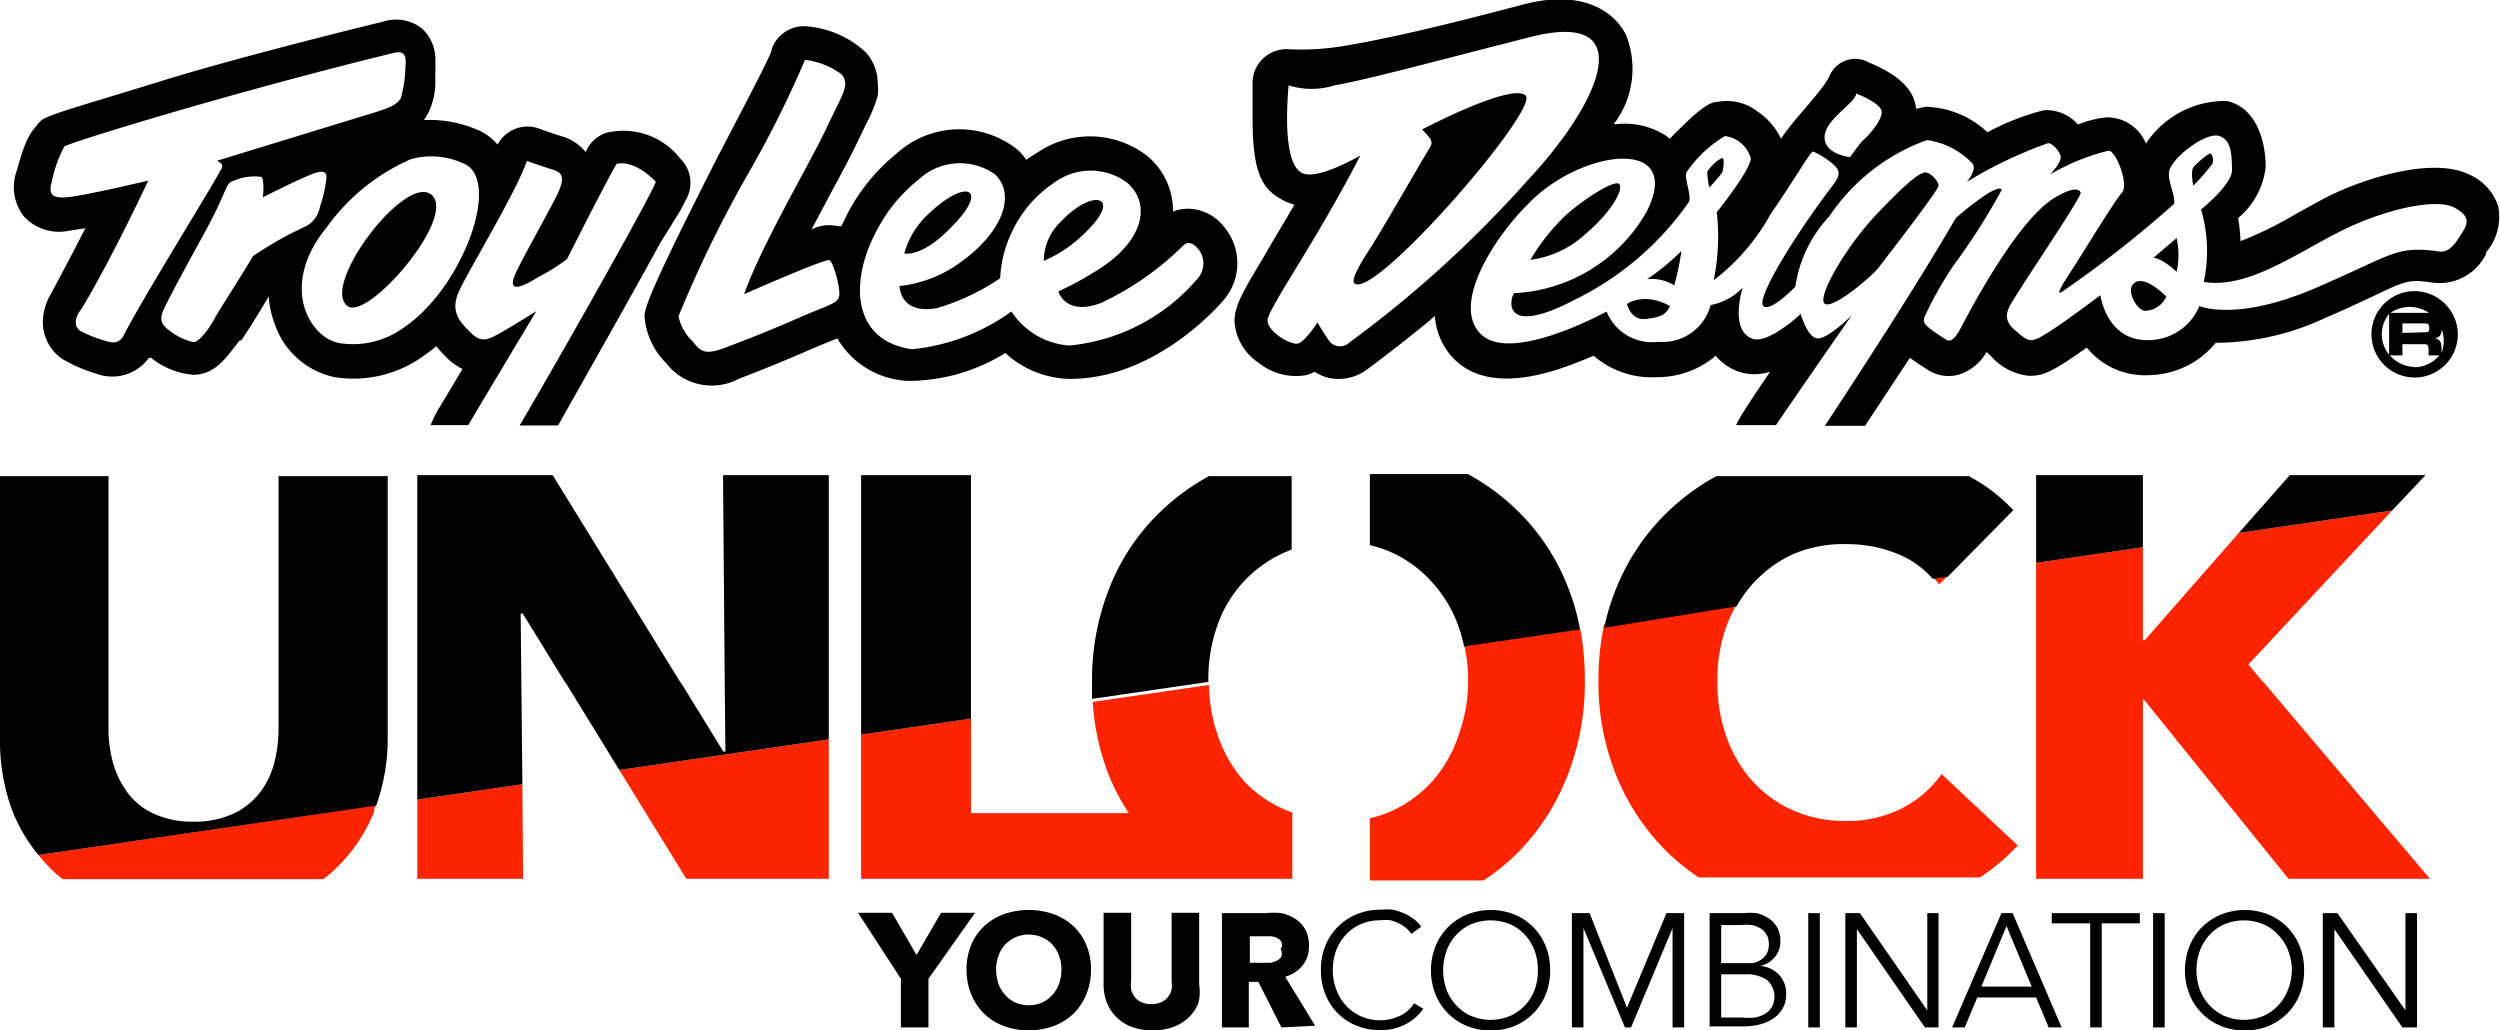 <svg id="d415ac01-60f6-4f1f-baf2-ee1e27c06892" data-name="Layer 1" xmlns="http://www.w3.org/2000/svg" viewBox="0 0 73.51 30.3"><defs><style>.ac441fcf-58b0-4771-827f-958d9f5fc3a2{fill:#ff2400;}</style></defs><title>unlock-logo</title><path d="M27.3,28.78v1.43h-.81V28.78l-1.26-1.94h1l.72,1.24.72-1.24h1Z" transform="translate(0 0)"/><path d="M32.08,28.51a1.88,1.88,0,0,1-.14.73,1.67,1.67,0,0,1-.38.57,1.7,1.7,0,0,1-.58.36,2.14,2.14,0,0,1-1.46,0,1.7,1.7,0,0,1-.58-.36,1.66,1.66,0,0,1-.38-.57,1.88,1.88,0,0,1-.14-.73,1.85,1.85,0,0,1,.14-.73,1.6,1.6,0,0,1,.38-.55,1.71,1.71,0,0,1,.58-.35,2.22,2.22,0,0,1,1.46,0,1.71,1.71,0,0,1,.58.35,1.61,1.61,0,0,1,.38.55A1.85,1.85,0,0,1,32.08,28.51Zm-.87,0a1.14,1.14,0,0,0-.07-.41,1,1,0,0,0-.2-.33.91.91,0,0,0-.3-.21,1,1,0,0,0-.39-.08.94.94,0,0,0-.69.29.93.93,0,0,0-.2.33,1.26,1.26,0,0,0,0,.83,1,1,0,0,0,.2.33.9.9,0,0,0,.3.22,1,1,0,0,0,.78,0,.93.93,0,0,0,.3-.22,1,1,0,0,0,.2-.33A1.19,1.19,0,0,0,31.21,28.51Z" transform="translate(0 0)"/><path d="M35.24,29.49a1.2,1.2,0,0,1-.29.43,1.34,1.34,0,0,1-.46.28,1.84,1.84,0,0,1-1.2,0,1.31,1.31,0,0,1-.45-.28,1.21,1.21,0,0,1-.29-.43,1.48,1.48,0,0,1-.1-.55v-2.1h.81v2a.92.92,0,0,0,0,.26.65.65,0,0,0,.11.22.51.51,0,0,0,.19.15.78.78,0,0,0,.58,0,.53.53,0,0,0,.2-.15.6.6,0,0,0,.11-.22,1,1,0,0,0,0-.26v-2h.81v2.1A1.46,1.46,0,0,1,35.24,29.49Z" transform="translate(0 0)"/><path d="M37.68,30.21,37,28.87h-.28v1.34h-.79V26.85h1.28a2.24,2.24,0,0,1,.47,0,1.23,1.23,0,0,1,.41.17.87.87,0,0,1,.29.31,1,1,0,0,1,.11.48.89.89,0,0,1-.19.58,1,1,0,0,1-.51.33l.88,1.44Zm0-2.33a.34.34,0,0,0,0-.19.36.36,0,0,0-.13-.11.56.56,0,0,0-.18-.05h-.62v.78h.39l.21,0a.66.66,0,0,0,.19-.06.37.37,0,0,0,.14-.12A.37.37,0,0,0,37.65,27.88Z" transform="translate(0 0)"/><path d="M41.85,29.66a1.39,1.39,0,0,1-.21.24,1.33,1.33,0,0,1-.28.2,1.54,1.54,0,0,1-.35.14,1.65,1.65,0,0,1-.42.05,1.83,1.83,0,0,1-.7-.13,1.64,1.64,0,0,1-.92-.93,1.87,1.87,0,0,1-.13-.71,1.84,1.84,0,0,1,.13-.71,1.67,1.67,0,0,1,.37-.56,1.69,1.69,0,0,1,.56-.37,1.8,1.8,0,0,1,.7-.13,1.71,1.71,0,0,1,.36,0,1.75,1.75,0,0,1,.33.11,1.45,1.45,0,0,1,.29.17,1,1,0,0,1,.21.22l-.29.21a.87.87,0,0,0-.14-.16.93.93,0,0,0-.21-.14,1.29,1.29,0,0,0-.26-.1,1.16,1.16,0,0,0-.3,0,1.39,1.39,0,0,0-.59.12,1.32,1.32,0,0,0-.44.32,1.39,1.39,0,0,0-.28.47,1.66,1.66,0,0,0-.09.56,1.6,1.6,0,0,0,.1.56,1.4,1.4,0,0,0,.28.47,1.32,1.32,0,0,0,.44.32,1.38,1.38,0,0,0,.58.12,1.32,1.32,0,0,0,.55-.12,1,1,0,0,0,.44-.38Z" transform="translate(0 0)"/><path d="M45.58,28.53a1.86,1.86,0,0,1-.13.71,1.67,1.67,0,0,1-.92.93,1.89,1.89,0,0,1-1.39,0,1.69,1.69,0,0,1-.56-.37,1.67,1.67,0,0,1-.37-.56,1.94,1.94,0,0,1,0-1.42,1.67,1.67,0,0,1,.37-.56,1.69,1.69,0,0,1,.56-.37,1.89,1.89,0,0,1,1.39,0,1.67,1.67,0,0,1,.92.93A1.86,1.86,0,0,1,45.58,28.53Zm-.36,0a1.65,1.65,0,0,0-.09-.56,1.4,1.4,0,0,0-.28-.47,1.33,1.33,0,0,0-.44-.32,1.49,1.49,0,0,0-1.16,0,1.31,1.31,0,0,0-.44.32,1.39,1.39,0,0,0-.28.47,1.7,1.7,0,0,0,0,1.12,1.37,1.37,0,0,0,.28.46,1.33,1.33,0,0,0,.44.32,1.49,1.49,0,0,0,1.16,0,1.35,1.35,0,0,0,.44-.32,1.38,1.38,0,0,0,.28-.46A1.65,1.65,0,0,0,45.22,28.53Z" transform="translate(0 0)"/><path d="M47.84,29.63h0L49,26.85h.52v3.36h-.34V27.29h0l-1.22,2.92h-.18l-1.22-2.92h0v2.92h-.34V26.85h.52Z" transform="translate(0 0)"/><path d="M50.27,26.85h1a1.9,1.9,0,0,1,.38,0A1.05,1.05,0,0,1,52,27a.76.76,0,0,1,.25.26.81.81,0,0,1,.1.42.71.71,0,0,1-.16.46.76.76,0,0,1-.43.26h0a.89.89,0,0,1,.54.25.8.8,0,0,1,.22.59.82.82,0,0,1-.34.68,1.2,1.2,0,0,1-.39.19,1.9,1.9,0,0,1-.52.07h-1Zm.34,1.47h.69l.25,0a.69.69,0,0,0,.23-.1.52.52,0,0,0,.17-.18.56.56,0,0,0,.06-.28.51.51,0,0,0-.24-.46.75.75,0,0,0-.26-.1,1.5,1.5,0,0,0-.31,0h-.59Zm0,1.6h.64a1.73,1.73,0,0,0,.35,0,.91.91,0,0,0,.3-.11.6.6,0,0,0,.2-.2.65.65,0,0,0-.15-.8,1.07,1.07,0,0,0-.64-.16h-.7Z" transform="translate(0 0)"/><path d="M53.51,30.21h-.34V26.85h.34Z" transform="translate(0 0)"/><path d="M56.67,29.71h0V26.85H57v3.36H56.6l-2-2.89h0v2.89h-.34V26.85h.43Z" transform="translate(0 0)"/><path d="M57.77,30.21H57.4l1.45-3.36h.33l1.44,3.36h-.38l-.37-.88H58.14Zm.49-1.2h1.48L59,27.23Z" transform="translate(0 0)"/><path d="M61.8,30.21h-.34V27.15H60.33v-.3h2.59v.3H61.8Z" transform="translate(0 0)"/><path d="M63.65,30.21h-.34V26.85h.34Z" transform="translate(0 0)"/><path d="M67.75,28.53a1.86,1.86,0,0,1-.13.71,1.67,1.67,0,0,1-.92.93,1.89,1.89,0,0,1-1.39,0,1.69,1.69,0,0,1-.56-.37,1.67,1.67,0,0,1-.37-.56,1.94,1.94,0,0,1,0-1.42,1.67,1.67,0,0,1,.37-.56,1.69,1.69,0,0,1,.56-.37,1.89,1.89,0,0,1,1.39,0,1.67,1.67,0,0,1,.92.93A1.86,1.86,0,0,1,67.75,28.53Zm-.36,0A1.65,1.65,0,0,0,67.3,28,1.4,1.4,0,0,0,67,27.5a1.33,1.33,0,0,0-.44-.32,1.49,1.49,0,0,0-1.16,0,1.31,1.31,0,0,0-.44.32,1.39,1.39,0,0,0-.28.47,1.7,1.7,0,0,0,0,1.12,1.37,1.37,0,0,0,.28.46,1.33,1.33,0,0,0,.44.32,1.49,1.49,0,0,0,1.16,0,1.35,1.35,0,0,0,.44-.32,1.38,1.38,0,0,0,.28-.46A1.65,1.65,0,0,0,67.39,28.53Z" transform="translate(0 0)"/><path d="M70.73,29.71h0V26.85h.34v3.36h-.43l-2-2.89h0v2.89h-.34V26.85h.43Z" transform="translate(0 0)"/><polygon class="ac441fcf-58b0-4771-827f-958d9f5fc3a2" points="18.21 22.64 20.18 25.84 24.37 25.84 24.37 21.74 18.21 22.64"/><path class="ac441fcf-58b0-4771-827f-958d9f5fc3a2" d="M57.29,16.92l-.44.06.17.2Z" transform="translate(0 0)"/><polygon class="ac441fcf-58b0-4771-827f-958d9f5fc3a2" points="12.27 23.51 12.27 25.84 15.38 25.84 15.36 23.06 12.27 23.51"/><path class="ac441fcf-58b0-4771-827f-958d9f5fc3a2" d="M11,23.87c0-.06,0-.13.07-.19L1.13,25.14a4.64,4.64,0,0,0,.39.43c.1.1.21.19.32.28H9.51c.11-.09.23-.18.33-.28A4.76,4.76,0,0,0,11,23.87Z" transform="translate(0 0)"/><path class="ac441fcf-58b0-4771-827f-958d9f5fc3a2" d="M46.06,22.88A7.4,7.4,0,0,0,46.6,20h0v0a8.18,8.18,0,0,0-.13-1.5l-3.41.5a4.77,4.77,0,0,1,.11,1v0h0a4.73,4.73,0,0,1-.28,1.61A3.85,3.85,0,0,1,42.09,23a3.66,3.66,0,0,1-1.2.86,3.46,3.46,0,0,1-.61.2v1.83h3.34a6.46,6.46,0,0,0,.92-.73A6.57,6.57,0,0,0,46.06,22.88Z" transform="translate(0 0)"/><polygon class="ac441fcf-58b0-4771-827f-958d9f5fc3a2" points="66.54 20.05 66.11 19.54 70.34 15.01 65.83 15.67 63.06 18.83 63.01 18.83 63.01 16.09 59.87 16.55 59.87 20.05 59.87 25.84 63.01 25.84 63.01 20.57 63.04 20.57 67.29 25.84 71.45 25.84 66.55 20.05 66.54 20.05"/><path class="ac441fcf-58b0-4771-827f-958d9f5fc3a2" d="M37.81,23.82A3.55,3.55,0,0,1,36.61,23a3.94,3.94,0,0,1-.78-1.31,4.71,4.71,0,0,1-.28-1.55l-3.42.5a7.16,7.16,0,0,0,.52,2.27,6.92,6.92,0,0,0,.54,1H28.55V21.13l-3.23.47v4.24H38V23.89Z" transform="translate(0 0)"/><path class="ac441fcf-58b0-4771-827f-958d9f5fc3a2" d="M59.33,24.86l-2.24-2.1a3.24,3.24,0,0,1-1.15,1,3.54,3.54,0,0,1-1.67.38,3.79,3.79,0,0,1-1.52-.3A3.5,3.5,0,0,1,51.56,23a3.84,3.84,0,0,1-.78-1.29A4.67,4.67,0,0,1,50.5,20h0a4.54,4.54,0,0,1,.28-1.63,4.15,4.15,0,0,1,.28-.59l-3.89.57A8,8,0,0,0,47,20h0a7.29,7.29,0,0,0,.54,2.84,6.66,6.66,0,0,0,1.5,2.23,6.49,6.49,0,0,0,.91.73h8.27A6.12,6.12,0,0,0,59.33,24.86Z" transform="translate(0 0)"/><path d="M42.1,17.11a3.86,3.86,0,0,1,.78,1.29,4.34,4.34,0,0,1,.17.61l3.41-.5a6.68,6.68,0,0,0-.41-1.38,6.32,6.32,0,0,0-1.51-2.19,6.48,6.48,0,0,0-1.38-1H40.28v2.09a3.56,3.56,0,0,1,.61.2A3.61,3.61,0,0,1,42.1,17.11Z" transform="translate(0 0)"/><path d="M51.06,17.83a3.76,3.76,0,0,1,.51-.7,3.64,3.64,0,0,1,1.21-.86A3.8,3.8,0,0,1,54.33,16a3.93,3.93,0,0,1,1.5.3,2.71,2.71,0,0,1,1,.72l.44-.06L59.2,15a5,5,0,0,0-1.31-1H50.47a6.61,6.61,0,0,0-1.38,1,6.44,6.44,0,0,0-1.53,2.21,6.62,6.62,0,0,0-.39,1.25Z" transform="translate(0 0)"/><polygon points="63.01 16.09 63.01 13.97 59.87 13.97 59.87 16.55 63.01 16.09"/><polygon points="70.34 15.01 71.32 13.97 67.33 13.97 65.83 15.67 70.34 15.01"/><polygon points="15.36 23.06 15.33 20.07 15.33 20.07 15.31 18.04 15.37 18.04 16.62 20.07 16.63 20.07 18.21 22.64 24.37 21.74 24.37 20.07 24.37 13.97 21.26 13.97 21.31 20.07 21.31 20.07 21.33 22.1 21.27 22.1 20.02 20.07 20.01 20.07 16.25 13.97 12.27 13.97 12.27 20.07 12.27 23.51 15.36 23.06"/><path d="M32.11,20c0,.19,0,.37,0,.55l3.42-.5s0,0,0-.05h0v0a4.7,4.7,0,0,1,.27-1.62,3.66,3.66,0,0,1,.78-1.29,3.73,3.73,0,0,1,1.2-.85l.2-.08V14H35.55a6.51,6.51,0,0,0-1.38,1,6.31,6.31,0,0,0-1.51,2.19A7.33,7.33,0,0,0,32.11,20v0Z" transform="translate(0 0)"/><path d="M1.13,25.14l9.93-1.45a5.8,5.8,0,0,0,.34-2V14H8.19v7.45a4,4,0,0,1-.13,1,2.43,2.43,0,0,1-.43.87,2.11,2.11,0,0,1-.78.61,2.69,2.69,0,0,1-1.16.23,2.69,2.69,0,0,1-1.16-.23,2,2,0,0,1-.77-.61,2.65,2.65,0,0,1-.43-.87,3.71,3.71,0,0,1-.14-1V14H0v7.72a5.84,5.84,0,0,0,.39,2.19A4.85,4.85,0,0,0,1.13,25.14Z" transform="translate(0 0)"/><polygon points="28.55 21.13 28.55 20.05 28.55 13.97 25.32 13.97 25.32 20.05 25.32 21.6 28.55 21.13"/><path d="M31.21,6.5a1.63,1.63,0,0,0-.52,1.17,3.84,3.84,0,0,0,1.26-.87C33,5.78,32.16,5.51,31.21,6.5Zm18.22.89a6.72,6.72,0,0,1-1,.82,1.25,1.25,0,0,1,.8.18A8.17,8.17,0,0,0,49.44,7.39ZM20,6.2l.16-.31A1,1,0,0,0,20,4.66a2.12,2.12,0,0,0-2.19-.75,1,1,0,0,0-.54.46l-.05.1A1.43,1.43,0,0,0,16.5,4c-.21-.06-.54-.18-.65-.22a1,1,0,0,0-1.22.47,1.62,1.62,0,0,0-.68-.47,3.58,3.58,0,0,0-1.49-.25l.06-.08a2,2,0,0,0,.28-1l0-.34a2.16,2.16,0,0,0,0-.28,1.24,1.24,0,0,0-.4-1A1.25,1.25,0,0,0,11.25.64C8.51,1.31,5.95,2,4.66,2.41c-3.27,1-3.36,1-3.55,1.24S.77,4,.5,5A1.4,1.4,0,0,0,.7,6.36,1.4,1.4,0,0,0,2,6.79l.51-.08c-.54,1.06-.92,1.75-1,1.91a1.65,1.65,0,0,0-.25.85,1.31,1.31,0,0,0,.58,1.09,4.45,4.45,0,0,0,1,.43,1.33,1.33,0,0,0,1.54-.47l.06,0a2.29,2.29,0,0,0,1.24.5c.67,0,1-.55,1.36-1L7.1,10c.16-.23.48-.74.8-1.28a2.89,2.89,0,0,0,.18.81,2.37,2.37,0,0,0,1.76,1.56,3.51,3.51,0,0,0,2.62-.63c.12-.08.25-.18.37-.28a3.7,3.7,0,0,0,.3.33l0,0a1.76,1.76,0,0,0,.47.34L12.91,12a4.28,4.28,0,0,0-.25.5h1.11c.3-.52,2-3.35,2-3.35s-.88.55-1.15.69-.47.25-.77-.05-.63-.6-.36-1.21,1.73-3,2-3.85c0,0,.44.16.74.25s.41.22.14.77-1.1,2-1.24,2.36,0,.47.66.06a6.09,6.09,0,0,0,.88-.55c.05-.08,1-2,1.46-2.8,0,0,.47-.17,1.15.52.06.06-2.61,4.81-4,7.17h1.13l1.38-2.45c.67-1.19,1.23-2.19,1.62-2.91ZM3.65,9.84c-.14.27-.33.25-.52.19a3.73,3.73,0,0,1-.77-.3c-.16-.11-.19-.33,0-.6s1-1.7,2-3.82c0,0-1.84.44-2.39.49s-.52-.19-.44-.49a3.74,3.74,0,0,1,.36-1c.11-.11,5-1.61,9.67-2.75.27-.07.41,0,.36.41a3.44,3.44,0,0,1-.14.93c-.15.21-.33.28-1.07.5L6.37,4.73s.19.05.16.19S4.13,8.87,3.65,9.84ZM7.44,7.53c-.44.74-1,1.59-1.15,1.87s-.44.66-.6.66A1.7,1.7,0,0,1,5,9.73c-.25-.16-.3-.33-.22-.55S5.38,8,6,6.87s.62-1.39.77-1.51a1.57,1.57,0,0,1,.91-.16c.11.08.05.6.05.6.44-.22.88-.44,1.32-.63s.55-.14.55.05a3.72,3.72,0,0,1-.19.85A.8.8,0,0,1,9,6.65,10.87,10.87,0,0,0,7.44,7.53Zm4.45,2.09a2.54,2.54,0,0,1-1.9.47c-.9-.15-1.79-1.7-.38-3.41a6,6,0,0,1,2.47-2,2.25,2.25,0,0,1,1.51.11C14.79,5.2,13.64,8.43,11.89,9.62ZM28,6.65c1.11-1.12.41-1.45-.76-.3a2.46,2.46,0,0,0-.65,1.1S27.1,7.6,28,6.65ZM47.84,8.94s.11.48.53.44S49,9.26,49.1,9a1.54,1.54,0,0,0-.71-.21C48,8.8,47.84,8.94,47.84,8.94ZM10.22,9c.6.44,3.23-2.62,2.47-3.27S9.41,8.4,10.22,9ZM73.46,6.08a1.52,1.52,0,0,0-.84-.94c-1.08-.55-3.16.11-4.29.7l-.82.45a11,11,0,0,1-1.63.8,5.4,5.4,0,0,0-.07-.68,2.27,2.27,0,0,0,.81-1.5h0c0-.82-.31-1.76-1.14-1.94A2.78,2.78,0,0,0,63.1,4.22a1.24,1.24,0,0,0-1.16-.77,3.23,3.23,0,0,0-.84.21,1.24,1.24,0,0,0-1-.42,7.25,7.25,0,0,0-1.66.65,2.75,2.75,0,0,0-1.83-.75l-.27.06c-.05-.57-.52-1-1.38-1.36a.82.82,0,0,0-1.15.36c-.21.48-1.05,1.27-1.44,1.88a2,2,0,0,0-.69-.8A1.48,1.48,0,0,0,50.47,3c-.13,0-.39.1-1,.71-.15.14-.27.26-.37.37L49,4a2.23,2.23,0,0,0-1.46-.35h-.09A2.68,2.68,0,0,0,47.8,1c-.45-.83-1.49-1.27-3-.87-2.7.71-4,1-5.22,1.21a7.59,7.59,0,0,1-1.65.11,1,1,0,0,0-1.1.94c0,.37,0,.77,0,1.08,0,1.81.36,2.15,1,2.47l.23.08c-.31.54-.6,1-.84,1.43-.68,1.14-.92,1.53-.92,2v0A1.57,1.57,0,0,0,37,10.66a1.74,1.74,0,0,0,1.41.37,1.09,1.09,0,0,0,.24-.1,1.33,1.33,0,0,0,.52.2,1.41,1.41,0,0,0,1.06-.29c.67-.5,1.24-.95,1.79-1.4l.17-.15a2,2,0,0,0,.62,1.32c.67.62,1.74.69,3.18.19.31-.11.61-.23.87-.34a2.6,2.6,0,0,0,1.85.63,2.65,2.65,0,0,0,1.74-.63,1.51,1.51,0,0,0,.68.47,1.48,1.48,0,0,0,.92,0c-.42.61-.95,1.41-1,1.57l0,0h1.17c.68-1,2.23-3.23,2.23-3.23s-.69.69-1,.68-.5-.72-.5-.72c-.4.37-1.08.86-1.42.73-.69-.25-.29-1.5-.29-1.5a1.75,1.75,0,0,1-.94.51,1.46,1.46,0,0,1-1.54,1.08,1.44,1.44,0,0,1-1.52-.89s-2.77,1.53-3.68.68S43.92,7,44.93,6c1.56-1.63,4.61-2,3.49.22a4.74,4.74,0,0,1-3.9,2.4c-.14.2-.34,1.31,1.81.18a8.8,8.8,0,0,0,3.33-2.86c.08-.2-.12-.63-.08-.86A3.62,3.62,0,0,1,50.72,4a.91.91,0,0,1,.76.65c0,.35-1,1.59-1,1.59a6.45,6.45,0,0,1-.09,2A6.21,6.21,0,0,0,52.06,6.3c.6-.86,1.17-1.83,1.24-1.84s.7.36.75.56-.09.33-.34.67C52.6,7.19,51.64,8.81,51.85,9s.94-.57.94-.57a3.82,3.82,0,0,1,1-2.07,5.81,5.81,0,0,1,2.87-2.24A2.25,2.25,0,0,1,58,4.81c.14.19-.17.54-.17.54a12.63,12.63,0,0,1,2.39-1.14c.13,0,.32.21.37.38s-.31.54-.31.54A6.44,6.44,0,0,1,62,4.43c.22,0,.61,1,.39,1.24S61.23,7.47,60.88,8s-.41.7-.22.56A33.22,33.22,0,0,0,63.92,6c.08-.2-.22-.72-.13-1,.15-.43,1.1-1.13,1.47-1s.36.58.37,1-.91,1.16-.91,1.16a4.33,4.33,0,0,1,.08,2.13c1.28.21,2.69-.82,4-1.48s2.84-1,3.38-.7.35.53.11.9-.42.41-.6.38c-1.26-.17-1.32.1-3.63,1.09S64.67,9,64.67,9a1.62,1.62,0,0,1-1.47,1c-1.26.05-1.44-1.32-1.44-1.32C60,10,59.85,10,59.72,10s-.25-.1-.47-.29-.33-.4-.14-.74c.34-.6,2.12-3.2,2.07-3.31s-.23-.16-.74.14c-1.18.68-2.69,3.68-2.81,3.89s-.25.39-.4.3c-.64-.41-.71-.49-.64-.67a10.39,10.39,0,0,1,.87-1.54,18.89,18.89,0,0,0,1.4-2.2c-.14-.23-1.35.83-1.35.83-1.19,2.05-2.92,4.69-3.85,6.11h1.18l1.32-2c.13.1.3.21.53.36a1.13,1.13,0,0,0,.89.14,1.41,1.41,0,0,0,.83-.67l.16.15a1.71,1.71,0,0,0,1.09.55c.41,0,.64-.08,1.7-.83a2.2,2.2,0,0,0,1.86.81,2.58,2.58,0,0,0,1.93-.95,7.66,7.66,0,0,0,3.26-.75c.57-.24,1-.45,1.35-.61,1-.48,1.09-.51,1.76-.41a1.53,1.53,0,0,0,1.58-.84l0-.05A1.61,1.61,0,0,0,73.46,6.08ZM44.93,5.29a33.66,33.66,0,0,1-5.25,4.78.4.4,0,0,1-.62-.08c-.12-.16-.32-.51-.32-.51s-.36.56-.57.62-.89-.34-.9-.67S38.68,7.14,40,4.57c0,0-1.25.74-1.71.52s-.5-1.41-.4-2.58a2.25,2.25,0,0,0,1.35,0c1-.18,2.54-.6,5.75-1.42S47.14,2.92,44.93,5.29Zm9.85-1.17c-.17.2-.38.5-.38.5s-.77-.08-.75-.6.92-1,.93-1.27c0,0,.74.28.75.54S54.93,4,54.79,4.12ZM47.61,5.41c-.14-.13-1,.42-1.54.89A6.09,6.09,0,0,0,45,7.64a2.94,2.94,0,0,0,1.62-.76C47.41,6.21,47.75,5.55,47.61,5.41Zm-5.8-1.61c.27.29.36.35.21.58s-1.39,2.4-1.73,2.92-.61,1-.43,1.05c.69.31,5.41-5.15,5-5.54S41.81,3.81,41.81,3.81ZM62.71,8.37c-.17.2.12.76.37.77a.72.72,0,0,0,.62-.42S63,8,62.71,8.37ZM56.62,5.07c-.16,0-.5.24-1.44,1.23s-1.8,2.52-1.51,2.64,1.41-.86,1.56-1.06S57,5.6,57,5.46,56.77,5.08,56.62,5.07ZM71,8.56a1.27,1.27,0,1,0,1.27,1.27A1.28,1.28,0,0,0,71,8.56Zm-.75,1.87a.94.94,0,0,1,0-1.2Zm.75.36a1,1,0,0,1-.73-.34h.37v-.33h.61c.12,0,.16,0,.16.18v.15h.32A1,1,0,0,1,71,10.8Zm-.36-1V9.51h.61c.12,0,.18,0,.18.13v0c0,.09,0,.13-.14.13Zm1.15.56v-.13c0-.21-.1-.26-.21-.28h0c.18,0,.22-.14.22-.31V9.57c0-.23-.08-.37-.38-.37H70.29a1,1,0,0,1,1.5,1.18ZM36,6.68a1.36,1.36,0,0,0-1-.54,1.18,1.18,0,0,0-.51.08h0a2.09,2.09,0,0,0-.75-1.63,2.75,2.75,0,0,0-3.27-.08,2.5,2.5,0,0,0-.29.19,1.87,1.87,0,0,0-.25-.29,2.74,2.74,0,0,0-3.56.1A5.6,5.6,0,0,0,24.91,6.3l-.17.35-.11,0a1.11,1.11,0,0,0-.77.1l.59-1.11c.32-.59.59-1.1.76-1.46l.25-.52a4.14,4.14,0,0,0,.35-.85,1.59,1.59,0,0,0,0-.34,1.39,1.39,0,0,0-.34-.92,2.88,2.88,0,0,0-1.7-.77,1,1,0,0,0-1.08.67c0,.1-.2.51-1.55,3.09C19,8.74,19,9,18.95,9.27a2.17,2.17,0,0,0,.64,1.41,1.69,1.69,0,0,0,2.13.46c.6-.23,1.28-.5,2.24-.92l.46-.19.2-.08a2.53,2.53,0,0,0,2.1,1.25,5.42,5.42,0,0,0,2.84-.82,2.88,2.88,0,0,0,1.86.76C34,11.17,35.92,8.9,36,8.8A1.66,1.66,0,0,0,36,6.68ZM23.57,9.31c-.91.4-1.58.66-2.21.9s-.75.14-1-.18a1.41,1.41,0,0,1-.41-.73A35.89,35.89,0,0,1,22.06,5a31.32,31.32,0,0,0,1.61-3.24,2.24,2.24,0,0,1,1.08.43c.26.31,0,.61-.45,1.58s-1.92,3.45-2.42,4.88c0,0,2.4-1.06,2.51-1s.3.73.29,1S24.45,8.93,23.57,9.31ZM35.24,8.16a5.65,5.65,0,0,1-3.8,2,2.22,2.22,0,0,1-1.7-1,6,6,0,0,1-2.93,1.11C25,10,25,8.2,25.79,6.76A4.59,4.59,0,0,1,27,5.29a1.78,1.78,0,0,1,2.26-.16c.6.57.26,1.66-1,2.57a3.69,3.69,0,0,1-1.81.71s0,.85,1.1.65a6.67,6.67,0,0,0,1.86-.88,3.47,3.47,0,0,1,.33-1.33A3.53,3.53,0,0,1,31,5.37a1.8,1.8,0,0,1,2.14,0c.67.57.55,1.62-.73,2.48a9.73,9.73,0,0,1-1.29.72s.2.73,1.25.34a8.58,8.58,0,0,0,2.4-1.67c.11-.11.25-.17.47.09A.67.67,0,0,1,35.24,8.16Zm15.4-3.52a1.16,1.16,0,0,0-.44.41,2.17,2.17,0,0,0,.06.46,3.67,3.67,0,0,0,.38-.44C50.67,5,50.72,4.65,50.64,4.65ZM65,4.51c-.07,0-.43.3-.51.42s0,.53,0,.53a5.86,5.86,0,0,0,.56-.64A.3.3,0,0,0,65,4.51ZM64,7l-.68.58s.24,0,.68.41A2.25,2.25,0,0,0,64,7Z" transform="translate(0 0)"/></svg>